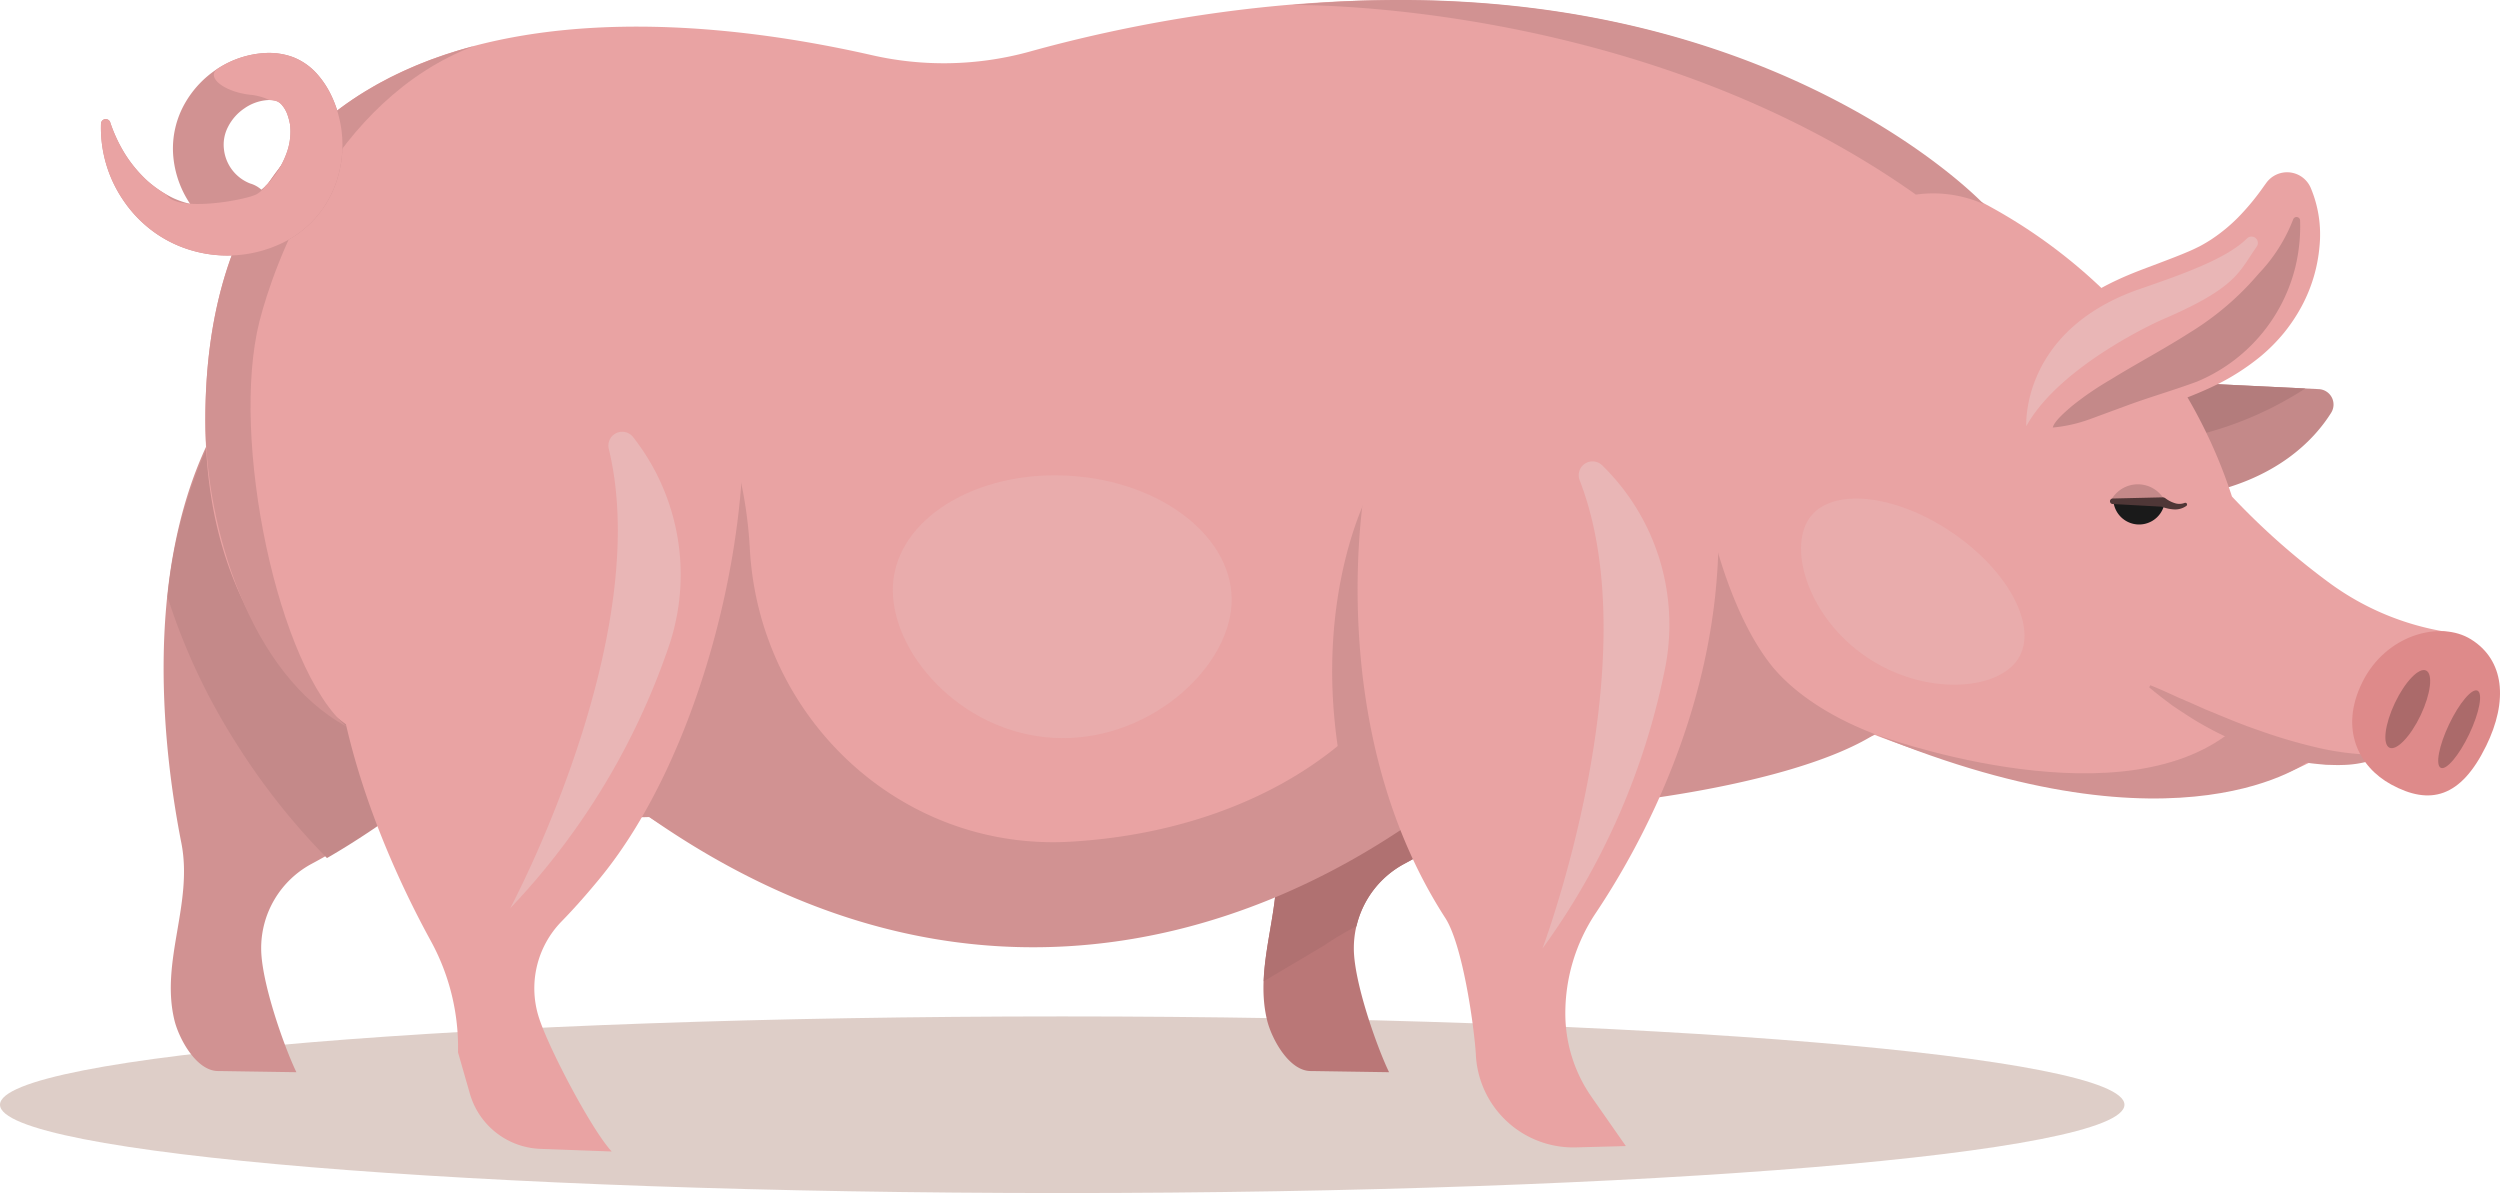 <svg xmlns="http://www.w3.org/2000/svg" xmlns:xlink="http://www.w3.org/1999/xlink" width="229.295" height="109.421" viewBox="0 0 229.295 109.421">
  <defs>
    <clipPath id="clip-path">
      <rect width="229.295" height="109.421" fill="none"/>
    </clipPath>
    <clipPath id="clip-path-2">
      <rect id="Rectángulo_326317" data-name="Rectángulo 326317" width="229.295" height="109.421" transform="translate(0 0)" fill="none"/>
    </clipPath>
  </defs>
  <g id="Cuadrícula_de_repetición_1" data-name="Cuadrícula de repetición 1" clip-path="url(#clip-path)">
    <g transform="translate(0 0)">
      <g id="Grupo_262390" data-name="Grupo 262390" clip-path="url(#clip-path-2)">
        <path id="Trazado_280893" data-name="Trazado 280893" d="M194.85,101.324c0,4.472-43.619,8.1-97.425,8.1S0,105.8,0,101.324s43.619-8.1,97.425-8.1,97.425,3.625,97.425,8.1" fill="#decec8"/>
        <path id="Trazado_280894" data-name="Trazado 280894" d="M194.178,34.791l18.5.9a1.415,1.415,0,0,1,1.131,2.167c-1.5,2.4-4.977,6.209-12.318,7.544Z" fill="#c48989"/>
        <path id="Trazado_280895" data-name="Trazado 280895" d="M211.432,35.633l-17.34-.843,3.974,5.766a32.16,32.16,0,0,0,13.366-4.923" fill="#b37c7c"/>
        <path id="Trazado_280896" data-name="Trazado 280896" d="M52.511,61.038s-13.3,12.527-23.919,18.185a8.777,8.777,0,0,0-4.637,7.826c.02,3.046,2.106,8.963,3.23,11.292l-7.1-.108c-2.07.073-3.686-3.011-4.084-4.647-1.313-5.4,1.728-10.712.633-16.268-1.572-7.976-3.558-24.017,2.387-36.6Z" fill="#d19292"/>
        <path id="Trazado_280897" data-name="Trazado 280897" d="M21.676,68.187A62.03,62.03,0,0,0,29.988,78.7c10.356-5.947,22.523-17.408,22.523-17.408L19.024,40.969a43.133,43.133,0,0,0-3.661,13.765,57.2,57.2,0,0,0,6.313,13.453" fill="#c48989"/>
        <path id="Trazado_280898" data-name="Trazado 280898" d="M152.728,61.038s-13.295,12.527-23.919,18.185a8.777,8.777,0,0,0-4.637,7.826c.02,3.046,2.106,8.963,3.23,11.292l-7.1-.108c-2.07.073-3.686-3.011-4.084-4.647-1.313-5.4,1.728-10.712.633-16.268-1.572-7.976-3.558-24.017,2.387-36.6Z" fill="#ba7777"/>
        <path id="Trazado_280899" data-name="Trazado 280899" d="M119.241,40.713c-5.944,12.587-3.959,28.628-2.387,36.6.853,4.325-.795,8.5-.949,12.689,1.845-1.1,3.7-2.18,5.539-3.286a27.612,27.612,0,0,1,2.968-1.761,8.736,8.736,0,0,1,4.4-5.738c10.623-5.658,23.918-18.185,23.918-18.185Z" fill="#b07171"/>
        <path id="Trazado_280900" data-name="Trazado 280900" d="M59.552,74.935s-40.718.86-40.718-36.417c0-34.486,29.941-40.5,60.988-33.492a29.621,29.621,0,0,0,14.5-.26C111.032.1,154.2-8.089,183.712,20.74L173.1,66.906s-17.615,8.042-37.043,6.915a40.132,40.132,0,0,0-22.755,5.415c-10.45,6.183-29.021,11.47-53.753-4.3" fill="#e9a3a3"/>
        <path id="Trazado_280901" data-name="Trazado 280901" d="M23.8,29.467c1.313-5.171,6.653-20.3,19.689-25.251-14.552,3.847-24.655,14.271-24.655,34.3,0,9.881,4.113,23.363,12.984,28.14C25.506,61.369,21.07,40.215,23.8,29.467" fill="#d19292"/>
        <path id="Trazado_280902" data-name="Trazado 280902" d="M20.82,21.659a8.805,8.805,0,0,1-3.556-3.229,9.258,9.258,0,0,1-1.393-4.4A8.382,8.382,0,0,1,16.947,9.5a9.251,9.251,0,0,1,3.079-3.245A8.879,8.879,0,0,1,24.32,4.866a6.371,6.371,0,0,1,2.542.371A5.726,5.726,0,0,1,29.1,6.8a8.394,8.394,0,0,1,1.3,1.983,10.11,10.11,0,0,1,.735,2.116,10.515,10.515,0,0,1,.081,4.407,9.932,9.932,0,0,1-1.764,4.049A9.59,9.59,0,0,1,26,22.233,11.623,11.623,0,0,1,17.7,23a11.267,11.267,0,0,1-3.673-1.789,11.567,11.567,0,0,1-2.714-2.838,11.805,11.805,0,0,1-2.05-7.03.436.436,0,0,1,.849-.123l0,.012A13.732,13.732,0,0,0,11.5,14.175a12.185,12.185,0,0,0,1.979,2.376A10.388,10.388,0,0,0,15.9,18.176a8.485,8.485,0,0,0,2.646.711,7.7,7.7,0,0,0,4.949-1.13,6.745,6.745,0,0,0,1.647-1.6,7.973,7.973,0,0,0,1.134-2.086,5.632,5.632,0,0,0,.352-2.366l-.025-.3-.063-.286a4.953,4.953,0,0,0-.16-.563,2.788,2.788,0,0,0-.5-.9,1.209,1.209,0,0,0-.525-.387,2.113,2.113,0,0,0-.818-.088,4.193,4.193,0,0,0-2.109.75,4.486,4.486,0,0,0-1.517,1.713,3.529,3.529,0,0,0-.37,2.053,3.809,3.809,0,0,0,2.393,3.129,2.655,2.655,0,1,1-1.455,5.107,2.692,2.692,0,0,1-.449-.173Z" fill="#d19292"/>
        <path id="Trazado_280903" data-name="Trazado 280903" d="M160.629,62.318s33.764,18.5,52.9,6.667l4.517.86,6.373-11.888a24.772,24.772,0,0,1-10.747-4.478,65.769,65.769,0,0,1-8.96-7.936,46.531,46.531,0,0,0-11.567-18.736,48.78,48.78,0,0,0-17.466-10.942Z" fill="#e9a3a3"/>
        <path id="Trazado_280904" data-name="Trazado 280904" d="M185.324,39.094a7.249,7.249,0,0,1-.189-3.13,10.163,10.163,0,0,1,.959-2.984,12.187,12.187,0,0,1,1.635-2.526,15.232,15.232,0,0,1,2.014-2.024,17.369,17.369,0,0,1,2.226-1.58,24.087,24.087,0,0,1,2.156-1.142c1.386-.651,2.655-1.1,3.755-1.518s2.014-.764,2.792-1.1c.4-.164.726-.329,1.117-.521.368-.2.755-.425,1.139-.684a15.447,15.447,0,0,0,2.339-1.936,22.455,22.455,0,0,0,2.354-2.846l.238-.328a2.358,2.358,0,0,1,3.293-.526,2.383,2.383,0,0,1,.769.948,10.989,10.989,0,0,1,.82,5.391,14.223,14.223,0,0,1-1.611,5.454,15.648,15.648,0,0,1-1.637,2.471,16.289,16.289,0,0,1-2.126,2.148,21.271,21.271,0,0,1-4.6,2.879,37.61,37.61,0,0,1-7.263,2.492l-2.867.717A10.87,10.87,0,0,0,189.53,40l-.711.427a2.376,2.376,0,0,1-3.262-.812,2.49,2.49,0,0,1-.233-.518" fill="#e9a3a3"/>
        <path id="Trazado_280905" data-name="Trazado 280905" d="M198.6,46a2.8,2.8,0,0,0-5.041,0Z" fill="#c48989"/>
        <path id="Trazado_280906" data-name="Trazado 280906" d="M193.837,45.973a2.371,2.371,0,0,0,4.718,0Z" fill="#1a1a1a"/>
        <path id="Trazado_280907" data-name="Trazado 280907" d="M193.752,45.722l4.608-.106a.339.339,0,0,1,.147.03l.071.032a2.66,2.66,0,0,0,.4.262,2.6,2.6,0,0,0,.452.194,1.326,1.326,0,0,0,.935-.007l.008,0a.158.158,0,0,1,.207.083.16.16,0,0,1-.048.188,1.776,1.776,0,0,1-1.2.319,3.181,3.181,0,0,1-.609-.1,3.347,3.347,0,0,1-.6-.205h0l.217.063-4.6-.25a.252.252,0,0,1,.008-.5" fill="#4f3737"/>
        <path id="Trazado_280908" data-name="Trazado 280908" d="M31.127,10.9a10.11,10.11,0,0,0-.735-2.116,8.363,8.363,0,0,0-1.3-1.983,5.729,5.729,0,0,0-2.234-1.568,6.378,6.378,0,0,0-2.543-.372A8.894,8.894,0,0,0,20.026,6.26c-1.262.8.57,2.178,2.926,2.431a5.407,5.407,0,0,1,1.778.49,1.944,1.944,0,0,1,.622.091,1.209,1.209,0,0,1,.525.387,2.806,2.806,0,0,1,.5.9,4.933,4.933,0,0,1,.159.562l.063.287.026.3a5.637,5.637,0,0,1-.353,2.367,8,8,0,0,1-1.134,2.086,6.568,6.568,0,0,1-.768.863,2.594,2.594,0,0,1-.793.769c-.842.518-7.327,1.749-8.322.048a10.822,10.822,0,0,1-1.779-1.289,12.184,12.184,0,0,1-1.98-2.376,13.755,13.755,0,0,1-1.384-2.943l0-.012a.437.437,0,0,0-.85.123,11.8,11.8,0,0,0,2.05,7.029,11.549,11.549,0,0,0,2.714,2.838A11.252,11.252,0,0,0,17.7,23,11.609,11.609,0,0,0,26,22.233a9.58,9.58,0,0,0,3.45-2.872,9.94,9.94,0,0,0,1.763-4.05,10.511,10.511,0,0,0-.081-4.406" fill="#e9a3a3"/>
        <path id="Trazado_280909" data-name="Trazado 280909" d="M210.324,20.13a.326.326,0,0,1,.636.08,15.912,15.912,0,0,1-.441,4.31,15.376,15.376,0,0,1-9.041,10.492c-2.172.8-4.237,1.386-6.409,2.186l-3.357,1.236a13.521,13.521,0,0,1-3.434.779c.127-.576,1.154-1.456,1.8-2.006a28.474,28.474,0,0,1,3.466-2.37c2.39-1.477,4.881-2.786,7.248-4.3a26.311,26.311,0,0,0,6.367-5.432,15.019,15.019,0,0,0,3.162-4.973" fill="#c48989"/>
        <path id="Trazado_280910" data-name="Trazado 280910" d="M185.847,39.085s-.55-8.813,10.47-12.6c4.031-1.386,7.924-2.784,9.772-4.612a.583.583,0,0,1,.894.742c-1.669,2.381-1.837,3.785-8.832,6.77,0,0-9.212,4.1-12.3,9.7" fill="#e9b6b6"/>
        <path id="Trazado_280911" data-name="Trazado 280911" d="M217.571,69.722a9.594,9.594,0,0,1-2.8.441c-.471.02-.935-.011-1.407-.015-.463-.044-.931-.082-1.394-.14a24.04,24.04,0,0,1-5.388-1.4,33,33,0,0,1-4.988-2.385c-.789-.471-1.554-.982-2.316-1.49-.735-.551-1.467-1.1-2.166-1.7l.113-.18c.856.336,1.679.715,2.5,1.094.831.356,1.657.713,2.472,1.085,1.661.675,3.293,1.388,4.975,1.951a47,47,0,0,0,5.071,1.514,24.877,24.877,0,0,0,5.213.722Z" fill="#d19292"/>
        <path id="Trazado_280912" data-name="Trazado 280912" d="M228.006,68.449c-2.3,4.691-5.118,5.459-8.7,3.5-2.921-1.6-4.788-5.036-2.634-9.384s7.128-5.694,9.97-3.922c3.038,1.894,3.433,5.6,1.365,9.809" fill="#de8a8a"/>
        <path id="Trazado_280913" data-name="Trazado 280913" d="M226.476,67.324c-.93,1.954-2.1,3.341-2.611,3.1s-.174-2.025.755-3.98,2.1-3.341,2.611-3.1.175,2.026-.755,3.98" fill="#ab6a6a"/>
        <path id="Trazado_280914" data-name="Trazado 280914" d="M222.017,65.6c-.93,1.954-2.212,3.287-2.863,2.977s-.427-2.145.5-4.1,2.211-3.287,2.863-2.977.427,2.146-.5,4.1" fill="#ab6a6a"/>
        <path id="Trazado_280915" data-name="Trazado 280915" d="M118.482.465s31.859-.6,57.238,17.384a11.455,11.455,0,0,1,6.225.87S161.132-3.459,118.482.465" fill="#d19292"/>
        <path id="Trazado_280916" data-name="Trazado 280916" d="M162.368,60.9c-3.707-4.762-5.353-12.359-5.374-12.411l-2.813,14.17c-8.07-1.4-20.457-6.057-25.952-.058l-2.753-17.268s-4.831,9.025-2.787,23.094c-6.287,5.132-14.949,8.218-24.5,8.771-15.528.9-28.542-11.3-29.414-26.826A40.032,40.032,0,0,0,65.255,35.95c1.115,2.05,0,7.643-.264,10a52.908,52.908,0,0,1-2.31,10.717A46.424,46.424,0,0,1,58.064,66.6a27.368,27.368,0,0,1-3.05,4.31c-1.146,1.225-2.751,1.945-3.819,3.237a31.558,31.558,0,0,0,8.357.79c37.264,26.013,67.8,1.788,71.554-.6,11.763.682,32.755-1.877,40.858-7-5.067-1.948-8.055-4.46-9.6-6.44" fill="#d19292"/>
        <path id="Trazado_280917" data-name="Trazado 280917" d="M125.216,44.54s-4.048,22.01,7.342,39.653c1.558,2.413,2.6,9.563,2.8,12.427a8.945,8.945,0,0,0,9.178,8.617l4.585-.122-3.152-4.515a13.351,13.351,0,0,1-2.4-7.64,16.541,16.541,0,0,1,2.785-9.209c4.155-6.206,11.471-19.443,11.265-35.483Z" fill="#e9a3a3"/>
        <path id="Trazado_280918" data-name="Trazado 280918" d="M55.11,80.444c8.874-10.863,14.06-30.778,12.9-44.74-2.344-.145-39.8-1.631-40.8-1.8a82.086,82.086,0,0,0-1.877,12.155,19.6,19.6,0,0,0,5.291,13.71c1.054,10.779,5.843,20.976,8.9,26.55a20.324,20.324,0,0,1,2.484,10.2l1.089,3.793a6.993,6.993,0,0,0,6.462,5.059l6.549.242c-1.776-1.88-5.726-9.338-6.665-12.236A8.776,8.776,0,0,1,51.5,84.518c1.2-1.23,2.416-2.611,3.611-4.074" fill="#e9a3a3"/>
        <path id="Trazado_280919" data-name="Trazado 280919" d="M211.885,69.728s-11.643,9.3-39.92-2.388c0,0,21.5,8.018,32.243.085,0,0,5.373,2.3,7.677,2.3" fill="#d19292"/>
        <path id="Trazado_280920" data-name="Trazado 280920" d="M144.881,44.041a1.268,1.268,0,0,1,2.1-1.331,20.42,20.42,0,0,1,5.787,18.318A65.513,65.513,0,0,1,141.47,87s9.877-26.283,3.411-42.96" fill="#e9b6b6"/>
        <path id="Trazado_280921" data-name="Trazado 280921" d="M55.838,41.173A1.268,1.268,0,0,1,58.1,40.131,20.42,20.42,0,0,1,61.42,59.052,65.512,65.512,0,0,1,46.793,83.309s13.256-24.752,9.045-42.136" fill="#e9b6b6"/>
        <path id="Trazado_280922" data-name="Trazado 280922" d="M185.05,60.5c-1.947,2.877-8.573,3.336-13.853-.237s-7.214-9.826-5.267-12.7,7.806-2.312,13.086,1.261S187,57.62,185.05,60.5" fill="#e9acac"/>
        <path id="Trazado_280923" data-name="Trazado 280923" d="M112.954,55.453c-.352,6.027-7.8,12.72-16.376,12.219s-15.029-8-14.677-14.031,7.588-10.508,16.163-10.007,15.242,5.792,14.89,11.819" fill="#e9acac"/>
      </g>
    </g>
  </g>
</svg>
